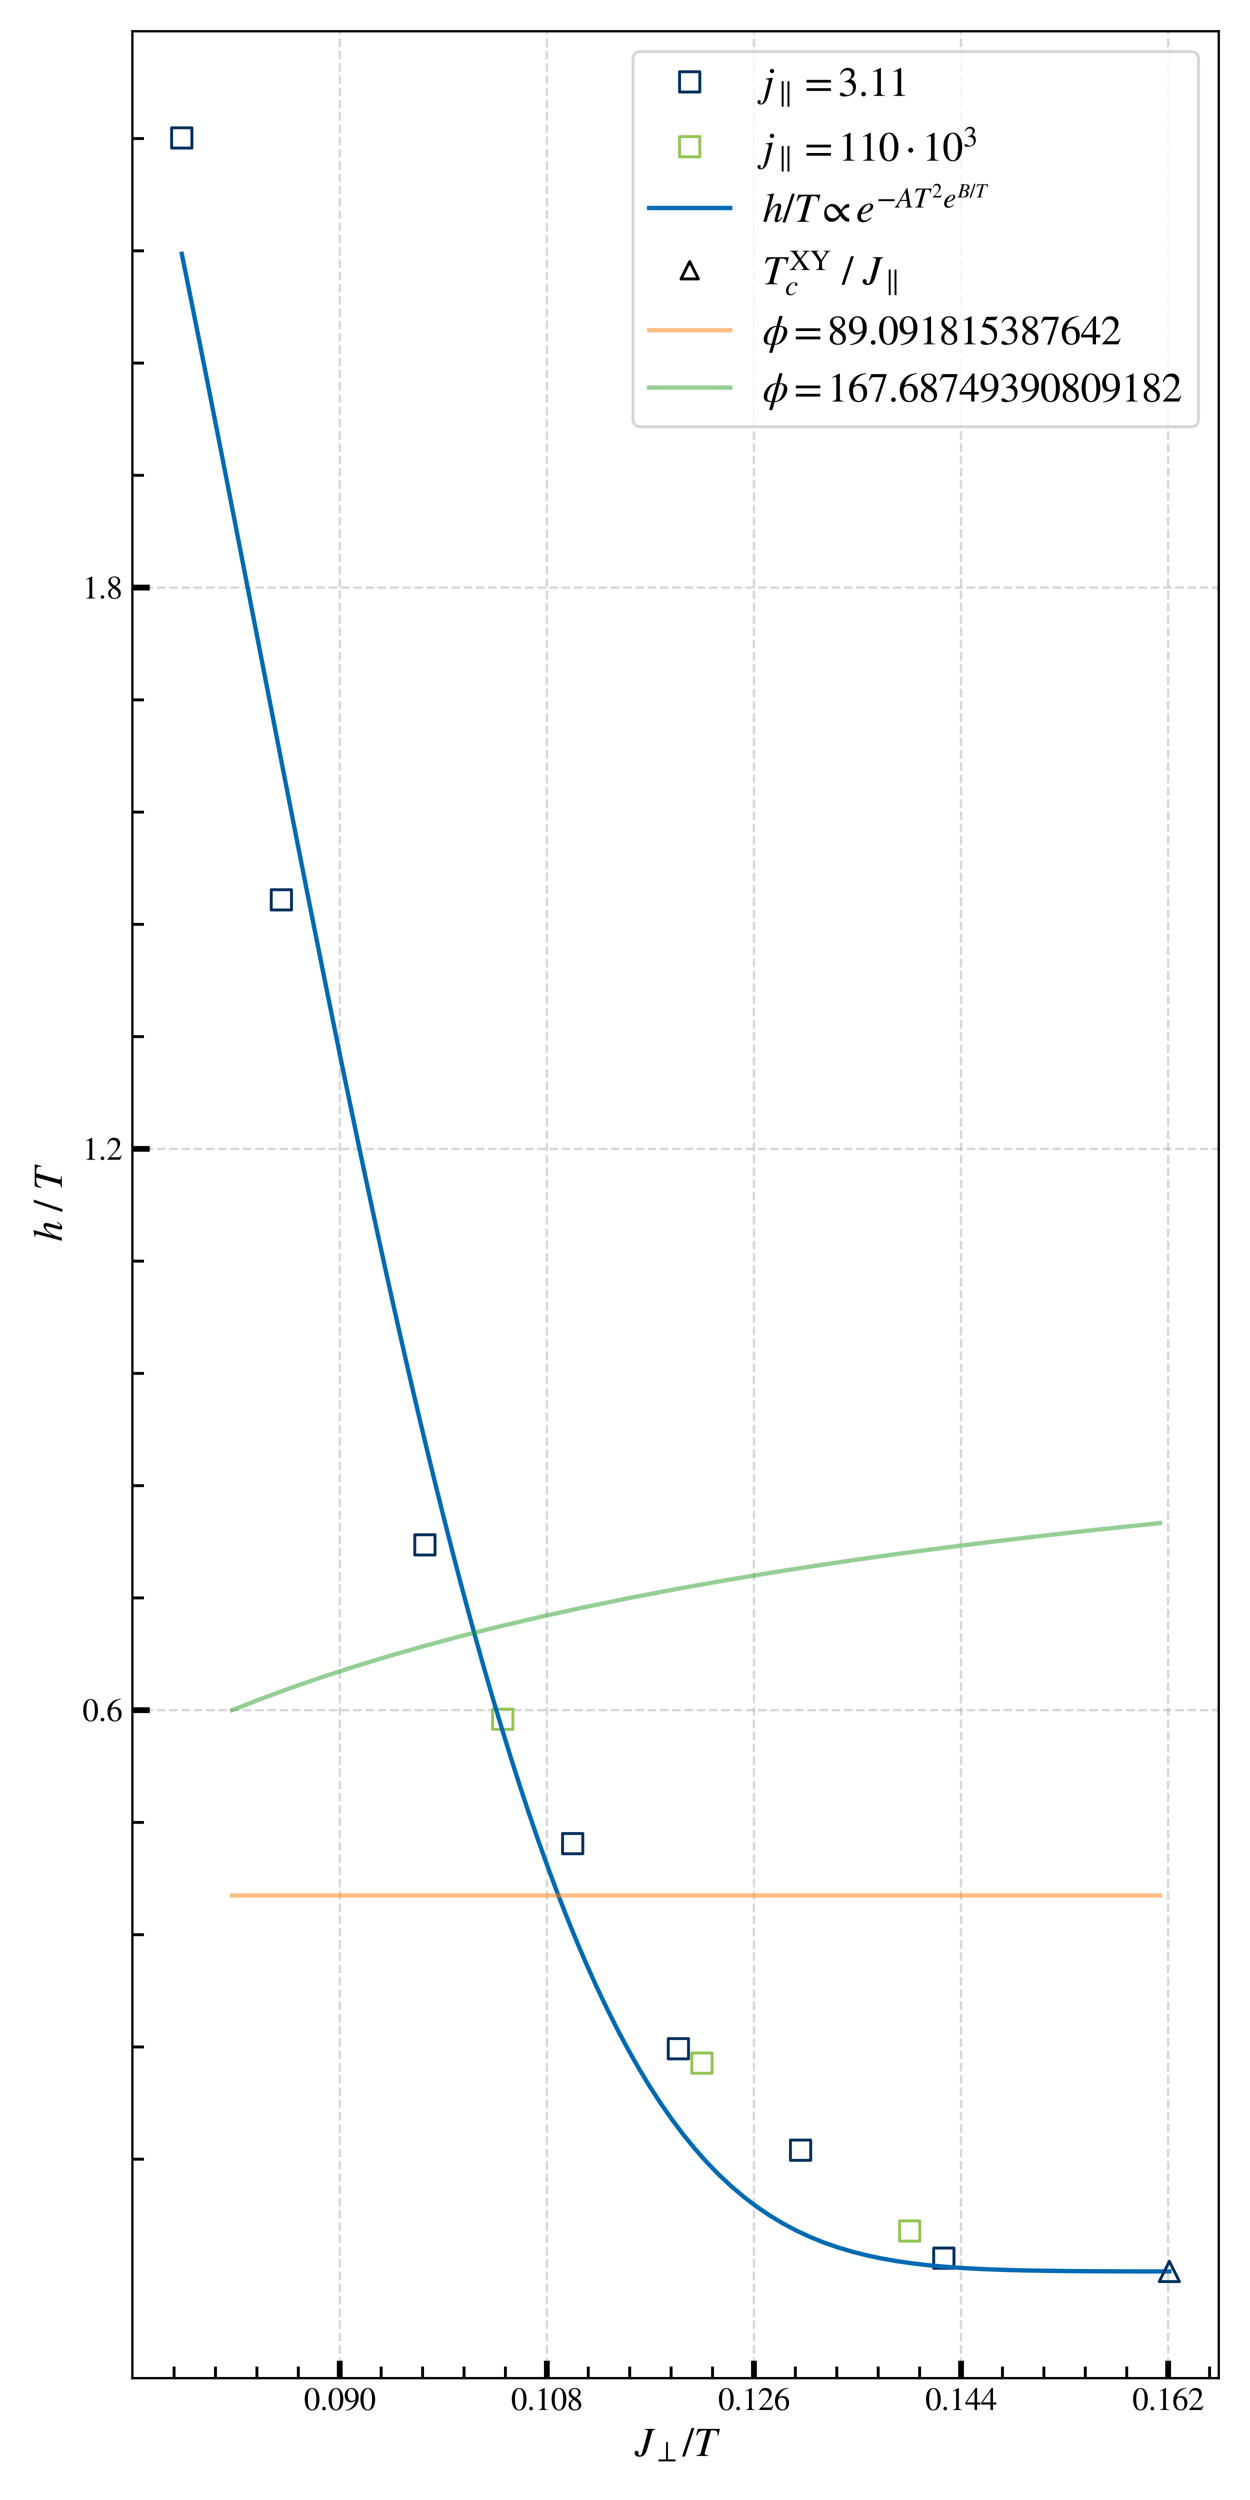 <?xml version="1.0" encoding="utf-8" standalone="no"?>
<!DOCTYPE svg PUBLIC "-//W3C//DTD SVG 1.1//EN"
  "http://www.w3.org/Graphics/SVG/1.1/DTD/svg11.dtd">
<svg xmlns:xlink="http://www.w3.org/1999/xlink" width="432pt" height="864pt" viewBox="0 0 432 864" xmlns="http://www.w3.org/2000/svg" version="1.1">
 <defs>
  <style type="text/css">*{stroke-linejoin: round; stroke-linecap: butt}</style>
 </defs>
 <g id="figure_1">
  <g id="patch_1">
   <path d="M 0 864 
L 432 864 
L 432 0 
L 0 0 
z
" style="fill: #ffffff"/>
  </g>
  <g id="axes_1">
   <g id="patch_2">
    <path d="M 45.75 821.886 
L 421.2 821.886 
L 421.2 10.8 
L 45.75 10.8 
z
" style="fill: #ffffff"/>
   </g>
   <g id="matplotlib.axis_1">
    <g id="xtick_1">
     <g id="line2d_1">
      <path d="M 188.992 821.886 
L 188.992 10.8 
" clip-path="url(#pf229dbe127)" style="fill: none; stroke-dasharray: 2.96,1.28; stroke-dashoffset: 0; stroke: #b0b0b0; stroke-opacity: 0.5; stroke-width: 0.8"/>
     </g>
     <g id="line2d_2">
      <defs>
       <path id="mbf8c52a6a0" d="M 0 0 
L 0 -6 
" style="stroke: #000000; stroke-width: 2"/>
      </defs>
      <g>
       <use xlink:href="#mbf8c52a6a0" x="188.992" y="821.886" style="stroke: #000000; stroke-width: 2"/>
      </g>
     </g>
     <g id="text_1">
      <!-- 0.108 -->
      <g transform="translate(176.617 832.899)scale(0.11 -0.11)">
       <defs>
        <path id="STIXGeneral-Regular-30" d="M 3046 2112 
Q 3046 1683 2963 1302 
Q 2880 922 2717 602 
Q 2554 282 2266 96 
Q 1978 -90 1600 -90 
Q 1210 -90 915 108 
Q 621 307 461 640 
Q 301 973 227 1350 
Q 154 1728 154 2150 
Q 154 2746 301 3222 
Q 448 3699 790 4012 
Q 1133 4326 1626 4326 
Q 2253 4326 2649 3712 
Q 3046 3098 3046 2112 
z
M 2432 2080 
Q 2432 3091 2217 3625 
Q 2003 4160 1587 4160 
Q 1190 4160 979 3622 
Q 768 3085 768 2106 
Q 768 1120 979 598 
Q 1190 77 1600 77 
Q 2003 77 2217 598 
Q 2432 1120 2432 2080 
z
" transform="scale(0.016)"/>
        <path id="STIXGeneral-Regular-2e" d="M 1158 275 
Q 1158 134 1052 32 
Q 947 -70 800 -70 
Q 653 -70 550 32 
Q 448 134 448 281 
Q 448 429 553 534 
Q 659 640 806 640 
Q 947 640 1052 531 
Q 1158 422 1158 275 
z
" transform="scale(0.016)"/>
        <path id="STIXGeneral-Regular-31" d="M 2522 0 
L 755 0 
L 755 96 
Q 1107 115 1235 227 
Q 1363 339 1363 608 
L 1363 3482 
Q 1363 3795 1171 3795 
Q 1082 3795 883 3718 
L 710 3654 
L 710 3744 
L 1856 4326 
L 1914 4307 
L 1914 486 
Q 1914 275 2042 185 
Q 2170 96 2522 96 
L 2522 0 
z
" transform="scale(0.016)"/>
        <path id="STIXGeneral-Regular-38" d="M 2848 992 
Q 2848 499 2505 204 
Q 2163 -90 1587 -90 
Q 1050 -90 704 204 
Q 358 499 358 954 
Q 358 1293 524 1533 
Q 691 1773 1190 2125 
Q 710 2522 553 2765 
Q 397 3008 397 3328 
Q 397 3782 745 4054 
Q 1094 4326 1638 4326 
Q 2106 4326 2410 4060 
Q 2714 3795 2714 3411 
Q 2714 3059 2531 2848 
Q 2349 2637 1856 2374 
Q 2432 1990 2640 1689 
Q 2848 1389 2848 992 
z
M 2272 3411 
Q 2272 3744 2086 3945 
Q 1901 4147 1574 4147 
Q 1248 4147 1059 3977 
Q 870 3808 870 3513 
Q 870 3219 1059 2979 
Q 1248 2739 1670 2490 
Q 1997 2682 2134 2896 
Q 2272 3110 2272 3411 
z
M 1734 1741 
L 1357 1997 
Q 1075 1766 960 1545 
Q 845 1325 845 1011 
Q 845 576 1065 333 
Q 1286 90 1658 90 
Q 1971 90 2166 285 
Q 2362 480 2362 794 
Q 2362 1082 2214 1299 
Q 2067 1517 1734 1741 
z
" transform="scale(0.016)"/>
       </defs>
       <use xlink:href="#STIXGeneral-Regular-30"/>
       <use xlink:href="#STIXGeneral-Regular-2e" x="50"/>
       <use xlink:href="#STIXGeneral-Regular-31" x="75"/>
       <use xlink:href="#STIXGeneral-Regular-30" x="125"/>
       <use xlink:href="#STIXGeneral-Regular-38" x="175"/>
      </g>
     </g>
    </g>
    <g id="xtick_2">
     <g id="line2d_3">
      <path d="M 117.419 821.886 
L 117.419 10.8 
" clip-path="url(#pf229dbe127)" style="fill: none; stroke-dasharray: 2.96,1.28; stroke-dashoffset: 0; stroke: #b0b0b0; stroke-opacity: 0.5; stroke-width: 0.8"/>
     </g>
     <g id="line2d_4">
      <g>
       <use xlink:href="#mbf8c52a6a0" x="117.419" y="821.886" style="stroke: #000000; stroke-width: 2"/>
      </g>
     </g>
     <g id="text_2">
      <!-- 0.090 -->
      <g transform="translate(105.044 832.899)scale(0.11 -0.11)">
       <defs>
        <path id="STIXGeneral-Regular-39" d="M 378 -141 
L 358 -13 
Q 1094 115 1603 608 
Q 2112 1101 2304 1882 
Q 1933 1517 1344 1517 
Q 826 1517 509 1875 
Q 192 2234 192 2816 
Q 192 3462 573 3894 
Q 954 4326 1523 4326 
Q 2131 4326 2528 3840 
Q 2938 3328 2938 2522 
Q 2938 1958 2742 1462 
Q 2547 966 2170 621 
Q 1773 262 1395 105 
Q 1018 -51 378 -141 
z
M 2317 2272 
L 2317 2522 
Q 2317 4147 1472 4147 
Q 1171 4147 1005 3930 
Q 909 3802 845 3546 
Q 781 3290 781 3034 
Q 781 2464 995 2128 
Q 1210 1792 1568 1792 
Q 1824 1792 2070 1917 
Q 2317 2042 2317 2272 
z
" transform="scale(0.016)"/>
       </defs>
       <use xlink:href="#STIXGeneral-Regular-30"/>
       <use xlink:href="#STIXGeneral-Regular-2e" x="50"/>
       <use xlink:href="#STIXGeneral-Regular-30" x="75"/>
       <use xlink:href="#STIXGeneral-Regular-39" x="125"/>
       <use xlink:href="#STIXGeneral-Regular-30" x="175"/>
      </g>
     </g>
    </g>
    <g id="xtick_3">
     <g id="line2d_5">
      <path d="M 260.565 821.886 
L 260.565 10.8 
" clip-path="url(#pf229dbe127)" style="fill: none; stroke-dasharray: 2.96,1.28; stroke-dashoffset: 0; stroke: #b0b0b0; stroke-opacity: 0.5; stroke-width: 0.8"/>
     </g>
     <g id="line2d_6">
      <g>
       <use xlink:href="#mbf8c52a6a0" x="260.565" y="821.886" style="stroke: #000000; stroke-width: 2"/>
      </g>
     </g>
     <g id="text_3">
      <!-- 0.126 -->
      <g transform="translate(248.19 832.899)scale(0.11 -0.11)">
       <defs>
        <path id="STIXGeneral-Regular-32" d="M 3034 877 
L 2688 0 
L 186 0 
L 186 77 
L 1325 1286 
Q 1773 1754 1965 2144 
Q 2157 2534 2157 2950 
Q 2157 3379 1920 3616 
Q 1683 3853 1267 3853 
Q 922 3853 720 3673 
Q 518 3494 326 3021 
L 192 3053 
Q 301 3648 630 3987 
Q 960 4326 1523 4326 
Q 2054 4326 2380 4006 
Q 2707 3686 2707 3200 
Q 2707 2477 1888 1613 
L 832 486 
L 2330 486 
Q 2541 486 2665 569 
Q 2790 653 2944 915 
L 3034 877 
z
" transform="scale(0.016)"/>
        <path id="STIXGeneral-Regular-36" d="M 2854 4378 
L 2867 4275 
Q 2112 4154 1606 3664 
Q 1101 3174 973 2451 
Q 1344 2739 1786 2739 
Q 2349 2739 2672 2380 
Q 2995 2022 2995 1402 
Q 2995 774 2669 378 
Q 2291 -90 1651 -90 
Q 870 -90 518 557 
Q 218 1107 218 1786 
Q 218 2835 915 3552 
Q 1312 3962 1731 4131 
Q 2150 4301 2854 4378 
z
M 2419 1203 
Q 2419 2445 1555 2445 
Q 1235 2445 1024 2275 
Q 813 2106 813 1702 
Q 813 954 1046 522 
Q 1280 90 1722 90 
Q 2061 90 2240 394 
Q 2419 698 2419 1203 
z
" transform="scale(0.016)"/>
       </defs>
       <use xlink:href="#STIXGeneral-Regular-30"/>
       <use xlink:href="#STIXGeneral-Regular-2e" x="50"/>
       <use xlink:href="#STIXGeneral-Regular-31" x="75"/>
       <use xlink:href="#STIXGeneral-Regular-32" x="125"/>
       <use xlink:href="#STIXGeneral-Regular-36" x="175"/>
      </g>
     </g>
    </g>
    <g id="xtick_4">
     <g id="line2d_7">
      <path d="M 332.138 821.886 
L 332.138 10.8 
" clip-path="url(#pf229dbe127)" style="fill: none; stroke-dasharray: 2.96,1.28; stroke-dashoffset: 0; stroke: #b0b0b0; stroke-opacity: 0.5; stroke-width: 0.8"/>
     </g>
     <g id="line2d_8">
      <g>
       <use xlink:href="#mbf8c52a6a0" x="332.138" y="821.886" style="stroke: #000000; stroke-width: 2"/>
      </g>
     </g>
     <g id="text_4">
      <!-- 0.144 -->
      <g transform="translate(319.763 832.899)scale(0.11 -0.11)">
       <defs>
        <path id="STIXGeneral-Regular-34" d="M 3027 1069 
L 2368 1069 
L 2368 0 
L 1869 0 
L 1869 1069 
L 77 1069 
L 77 1478 
L 2086 4326 
L 2368 4326 
L 2368 1478 
L 3027 1478 
L 3027 1069 
z
M 1869 1478 
L 1869 3674 
L 333 1478 
L 1869 1478 
z
" transform="scale(0.016)"/>
       </defs>
       <use xlink:href="#STIXGeneral-Regular-30"/>
       <use xlink:href="#STIXGeneral-Regular-2e" x="50"/>
       <use xlink:href="#STIXGeneral-Regular-31" x="75"/>
       <use xlink:href="#STIXGeneral-Regular-34" x="125"/>
       <use xlink:href="#STIXGeneral-Regular-34" x="175"/>
      </g>
     </g>
    </g>
    <g id="xtick_5">
     <g id="line2d_9">
      <path d="M 403.711 821.886 
L 403.711 10.8 
" clip-path="url(#pf229dbe127)" style="fill: none; stroke-dasharray: 2.96,1.28; stroke-dashoffset: 0; stroke: #b0b0b0; stroke-opacity: 0.5; stroke-width: 0.8"/>
     </g>
     <g id="line2d_10">
      <g>
       <use xlink:href="#mbf8c52a6a0" x="403.711" y="821.886" style="stroke: #000000; stroke-width: 2"/>
      </g>
     </g>
     <g id="text_5">
      <!-- 0.162 -->
      <g transform="translate(391.336 832.899)scale(0.11 -0.11)">
       <use xlink:href="#STIXGeneral-Regular-30"/>
       <use xlink:href="#STIXGeneral-Regular-2e" x="50"/>
       <use xlink:href="#STIXGeneral-Regular-31" x="75"/>
       <use xlink:href="#STIXGeneral-Regular-36" x="125"/>
       <use xlink:href="#STIXGeneral-Regular-32" x="175"/>
      </g>
     </g>
    </g>
    <g id="xtick_6">
     <g id="line2d_11">
      <defs>
       <path id="m1aa623df88" d="M 0 0 
L 0 -4 
" style="stroke: #000000"/>
      </defs>
      <g>
       <use xlink:href="#m1aa623df88" x="74.475" y="821.886" style="stroke: #000000"/>
      </g>
     </g>
    </g>
    <g id="xtick_7">
     <g id="line2d_12">
      <g>
       <use xlink:href="#m1aa623df88" x="88.79" y="821.886" style="stroke: #000000"/>
      </g>
     </g>
    </g>
    <g id="xtick_8">
     <g id="line2d_13">
      <g>
       <use xlink:href="#m1aa623df88" x="174.678" y="821.886" style="stroke: #000000"/>
      </g>
     </g>
    </g>
    <g id="xtick_9">
     <g id="line2d_14">
      <g>
       <use xlink:href="#m1aa623df88" x="274.88" y="821.886" style="stroke: #000000"/>
      </g>
     </g>
    </g>
    <g id="xtick_10">
     <g id="line2d_15">
      <g>
       <use xlink:href="#m1aa623df88" x="360.767" y="821.886" style="stroke: #000000"/>
      </g>
     </g>
    </g>
    <g id="xtick_11">
     <g id="line2d_16">
      <g>
       <use xlink:href="#m1aa623df88" x="289.194" y="821.886" style="stroke: #000000"/>
      </g>
     </g>
    </g>
    <g id="xtick_12">
     <g id="line2d_17">
      <g>
       <use xlink:href="#m1aa623df88" x="317.823" y="821.886" style="stroke: #000000"/>
      </g>
     </g>
    </g>
    <g id="xtick_13">
     <g id="line2d_18">
      <g>
       <use xlink:href="#m1aa623df88" x="303.509" y="821.886" style="stroke: #000000"/>
      </g>
     </g>
    </g>
    <g id="xtick_14">
     <g id="line2d_19">
      <g>
       <use xlink:href="#m1aa623df88" x="375.082" y="821.886" style="stroke: #000000"/>
      </g>
     </g>
    </g>
    <g id="xtick_15">
     <g id="line2d_20">
      <g>
       <use xlink:href="#m1aa623df88" x="389.396" y="821.886" style="stroke: #000000"/>
      </g>
     </g>
    </g>
    <g id="xtick_16">
     <g id="line2d_21">
      <g>
       <use xlink:href="#m1aa623df88" x="103.105" y="821.886" style="stroke: #000000"/>
      </g>
     </g>
    </g>
    <g id="xtick_17">
     <g id="line2d_22">
      <g>
       <use xlink:href="#m1aa623df88" x="203.307" y="821.886" style="stroke: #000000"/>
      </g>
     </g>
    </g>
    <g id="xtick_18">
     <g id="line2d_23">
      <g>
       <use xlink:href="#m1aa623df88" x="418.026" y="821.886" style="stroke: #000000"/>
      </g>
     </g>
    </g>
    <g id="xtick_19">
     <g id="line2d_24">
      <g>
       <use xlink:href="#m1aa623df88" x="131.734" y="821.886" style="stroke: #000000"/>
      </g>
     </g>
    </g>
    <g id="xtick_20">
     <g id="line2d_25">
      <g>
       <use xlink:href="#m1aa623df88" x="146.048" y="821.886" style="stroke: #000000"/>
      </g>
     </g>
    </g>
    <g id="xtick_21">
     <g id="line2d_26">
      <g>
       <use xlink:href="#m1aa623df88" x="246.25" y="821.886" style="stroke: #000000"/>
      </g>
     </g>
    </g>
    <g id="xtick_22">
     <g id="line2d_27">
      <g>
       <use xlink:href="#m1aa623df88" x="231.936" y="821.886" style="stroke: #000000"/>
      </g>
     </g>
    </g>
    <g id="xtick_23">
     <g id="line2d_28">
      <g>
       <use xlink:href="#m1aa623df88" x="217.621" y="821.886" style="stroke: #000000"/>
      </g>
     </g>
    </g>
    <g id="xtick_24">
     <g id="line2d_29">
      <g>
       <use xlink:href="#m1aa623df88" x="346.453" y="821.886" style="stroke: #000000"/>
      </g>
     </g>
    </g>
    <g id="xtick_25">
     <g id="line2d_30">
      <g>
       <use xlink:href="#m1aa623df88" x="60.161" y="821.886" style="stroke: #000000"/>
      </g>
     </g>
    </g>
    <g id="xtick_26">
     <g id="line2d_31">
      <g>
       <use xlink:href="#m1aa623df88" x="160.363" y="821.886" style="stroke: #000000"/>
      </g>
     </g>
    </g>
    <g id="text_6">
     <!-- $J_\perp / T$ -->
     <g transform="translate(219.405 848.848)scale(0.14 -0.14)">
      <defs>
       <path id="STIXGeneral-Italic-4a" d="M 3142 4179 
L 3142 4077 
Q 2867 4038 2784 3964 
Q 2701 3891 2618 3603 
L 1958 1254 
Q 1773 589 1504 237 
Q 1235 -115 710 -115 
Q 371 -115 166 38 
Q -38 192 -38 448 
Q -38 602 42 704 
Q 122 806 250 806 
Q 378 806 477 720 
Q 576 634 576 512 
Q 576 474 566 419 
Q 557 365 557 339 
Q 557 90 781 90 
Q 1005 90 1120 499 
L 1933 3405 
Q 2010 3686 2010 3814 
Q 2010 3942 1914 3996 
Q 1818 4051 1517 4077 
L 1517 4179 
L 3142 4179 
z
" transform="scale(0.016)"/>
       <path id="STIXGeneral-Regular-27c2" d="M 4102 0 
L 333 0 
L 333 422 
L 2010 422 
L 2010 4237 
L 2432 4237 
L 2432 422 
L 4102 422 
L 4102 0 
z
" transform="scale(0.016)"/>
       <path id="STIXGeneral-Regular-2f" d="M 1837 4326 
L 378 -90 
L -58 -90 
L 1408 4326 
L 1837 4326 
z
" transform="scale(0.016)"/>
       <path id="STIXGeneral-Italic-54" d="M 4051 4179 
L 3770 3130 
L 3661 3142 
Q 3680 3302 3680 3437 
Q 3680 3955 3034 3955 
L 2662 3955 
L 1786 819 
Q 1696 506 1696 397 
Q 1696 250 1766 195 
Q 1837 141 2035 122 
L 2259 102 
L 2259 0 
L 416 0 
L 416 102 
Q 749 134 889 230 
Q 1030 326 1101 582 
L 2016 3955 
Q 1254 3955 988 3817 
Q 723 3680 493 3162 
L 378 3187 
L 646 4179 
L 4051 4179 
z
" transform="scale(0.016)"/>
      </defs>
      <use xlink:href="#STIXGeneral-Italic-4a" transform="translate(0 0.406)"/>
      <use xlink:href="#STIXGeneral-Regular-27c2" transform="translate(54.508 -12.822)scale(0.7)"/>
      <use xlink:href="#STIXGeneral-Regular-2f" transform="translate(117.535 0.406)"/>
      <use xlink:href="#STIXGeneral-Italic-54" transform="translate(145.335 0.406)"/>
     </g>
    </g>
   </g>
   <g id="matplotlib.axis_2">
    <g id="ytick_1">
     <g id="line2d_32">
      <path d="M 45.75 591.036 
L 421.2 591.036 
" clip-path="url(#pf229dbe127)" style="fill: none; stroke-dasharray: 2.96,1.28; stroke-dashoffset: 0; stroke: #b0b0b0; stroke-opacity: 0.5; stroke-width: 0.8"/>
     </g>
     <g id="line2d_33">
      <defs>
       <path id="m0f13d057fb" d="M 0 0 
L 6 0 
" style="stroke: #000000; stroke-width: 2"/>
      </defs>
      <g>
       <use xlink:href="#m0f13d057fb" x="45.75" y="591.036" style="stroke: #000000; stroke-width: 2"/>
      </g>
     </g>
     <g id="text_7">
      <!-- 0.6 -->
      <g transform="translate(28.5 594.793)scale(0.11 -0.11)">
       <use xlink:href="#STIXGeneral-Regular-30"/>
       <use xlink:href="#STIXGeneral-Regular-2e" x="50"/>
       <use xlink:href="#STIXGeneral-Regular-36" x="75"/>
      </g>
     </g>
    </g>
    <g id="ytick_2">
     <g id="line2d_34">
      <path d="M 45.75 203.072 
L 421.2 203.072 
" clip-path="url(#pf229dbe127)" style="fill: none; stroke-dasharray: 2.96,1.28; stroke-dashoffset: 0; stroke: #b0b0b0; stroke-opacity: 0.5; stroke-width: 0.8"/>
     </g>
     <g id="line2d_35">
      <g>
       <use xlink:href="#m0f13d057fb" x="45.75" y="203.072" style="stroke: #000000; stroke-width: 2"/>
      </g>
     </g>
     <g id="text_8">
      <!-- 1.8 -->
      <g transform="translate(28.5 206.828)scale(0.11 -0.11)">
       <use xlink:href="#STIXGeneral-Regular-31"/>
       <use xlink:href="#STIXGeneral-Regular-2e" x="50"/>
       <use xlink:href="#STIXGeneral-Regular-38" x="75"/>
      </g>
     </g>
    </g>
    <g id="ytick_3">
     <g id="line2d_36">
      <path d="M 45.75 397.054 
L 421.2 397.054 
" clip-path="url(#pf229dbe127)" style="fill: none; stroke-dasharray: 2.96,1.28; stroke-dashoffset: 0; stroke: #b0b0b0; stroke-opacity: 0.5; stroke-width: 0.8"/>
     </g>
     <g id="line2d_37">
      <g>
       <use xlink:href="#m0f13d057fb" x="45.75" y="397.054" style="stroke: #000000; stroke-width: 2"/>
      </g>
     </g>
     <g id="text_9">
      <!-- 1.2 -->
      <g transform="translate(28.5 400.81)scale(0.11 -0.11)">
       <use xlink:href="#STIXGeneral-Regular-31"/>
       <use xlink:href="#STIXGeneral-Regular-2e" x="50"/>
       <use xlink:href="#STIXGeneral-Regular-32" x="75"/>
      </g>
     </g>
    </g>
    <g id="ytick_4">
     <g id="line2d_38">
      <defs>
       <path id="m323d698b0b" d="M 0 0 
L 4 0 
" style="stroke: #000000"/>
      </defs>
      <g>
       <use xlink:href="#m323d698b0b" x="45.75" y="746.222" style="stroke: #000000"/>
      </g>
     </g>
    </g>
    <g id="ytick_5">
     <g id="line2d_39">
      <g>
       <use xlink:href="#m323d698b0b" x="45.75" y="629.833" style="stroke: #000000"/>
      </g>
     </g>
    </g>
    <g id="ytick_6">
     <g id="line2d_40">
      <g>
       <use xlink:href="#m323d698b0b" x="45.75" y="707.426" style="stroke: #000000"/>
      </g>
     </g>
    </g>
    <g id="ytick_7">
     <g id="line2d_41">
      <g>
       <use xlink:href="#m323d698b0b" x="45.75" y="668.629" style="stroke: #000000"/>
      </g>
     </g>
    </g>
    <g id="ytick_8">
     <g id="line2d_42">
      <g>
       <use xlink:href="#m323d698b0b" x="45.75" y="552.24" style="stroke: #000000"/>
      </g>
     </g>
    </g>
    <g id="ytick_9">
     <g id="line2d_43">
      <g>
       <use xlink:href="#m323d698b0b" x="45.75" y="513.443" style="stroke: #000000"/>
      </g>
     </g>
    </g>
    <g id="ytick_10">
     <g id="line2d_44">
      <g>
       <use xlink:href="#m323d698b0b" x="45.75" y="474.647" style="stroke: #000000"/>
      </g>
     </g>
    </g>
    <g id="ytick_11">
     <g id="line2d_45">
      <g>
       <use xlink:href="#m323d698b0b" x="45.75" y="435.85" style="stroke: #000000"/>
      </g>
     </g>
    </g>
    <g id="ytick_12">
     <g id="line2d_46">
      <g>
       <use xlink:href="#m323d698b0b" x="45.75" y="358.257" style="stroke: #000000"/>
      </g>
     </g>
    </g>
    <g id="ytick_13">
     <g id="line2d_47">
      <g>
       <use xlink:href="#m323d698b0b" x="45.75" y="319.461" style="stroke: #000000"/>
      </g>
     </g>
    </g>
    <g id="ytick_14">
     <g id="line2d_48">
      <g>
       <use xlink:href="#m323d698b0b" x="45.75" y="280.665" style="stroke: #000000"/>
      </g>
     </g>
    </g>
    <g id="ytick_15">
     <g id="line2d_49">
      <g>
       <use xlink:href="#m323d698b0b" x="45.75" y="241.868" style="stroke: #000000"/>
      </g>
     </g>
    </g>
    <g id="ytick_16">
     <g id="line2d_50">
      <g>
       <use xlink:href="#m323d698b0b" x="45.75" y="164.275" style="stroke: #000000"/>
      </g>
     </g>
    </g>
    <g id="ytick_17">
     <g id="line2d_51">
      <g>
       <use xlink:href="#m323d698b0b" x="45.75" y="125.479" style="stroke: #000000"/>
      </g>
     </g>
    </g>
    <g id="ytick_18">
     <g id="line2d_52">
      <g>
       <use xlink:href="#m323d698b0b" x="45.75" y="86.682" style="stroke: #000000"/>
      </g>
     </g>
    </g>
    <g id="ytick_19">
     <g id="line2d_53">
      <g>
       <use xlink:href="#m323d698b0b" x="45.75" y="47.886" style="stroke: #000000"/>
      </g>
     </g>
    </g>
    <g id="text_10">
     <!-- $h~/~T$ -->
     <g transform="translate(21.462 429.083)rotate(-90)scale(0.14 -0.14)">
      <defs>
       <path id="STIXGeneral-Italic-68" d="M 2976 755 
L 3059 672 
Q 2765 256 2566 99 
Q 2368 -58 2125 -58 
Q 1997 -58 1920 16 
Q 1843 90 1843 211 
Q 1843 320 1971 800 
L 2323 2125 
Q 2368 2304 2368 2336 
Q 2368 2496 2189 2496 
Q 2016 2496 1744 2240 
Q 1472 1984 1216 1600 
Q 1018 1293 902 1001 
Q 787 710 602 0 
L 122 0 
L 1056 3546 
Q 1139 3866 1139 3942 
Q 1139 4019 1056 4060 
Q 973 4102 877 4102 
L 704 4102 
L 704 4198 
Q 1190 4256 1709 4371 
L 1754 4333 
L 979 1472 
Q 1811 2822 2451 2822 
Q 2662 2822 2764 2704 
Q 2867 2586 2867 2394 
Q 2867 2118 2560 1158 
Q 2349 512 2349 358 
Q 2349 243 2451 243 
Q 2528 243 2621 336 
Q 2714 429 2976 755 
z
" transform="scale(0.016)"/>
      </defs>
      <use xlink:href="#STIXGeneral-Italic-68" transform="translate(0 0.703)"/>
      <use xlink:href="#STIXGeneral-Regular-2f" transform="translate(74.066 0.703)"/>
      <use xlink:href="#STIXGeneral-Italic-54" transform="translate(125.933 0.703)"/>
     </g>
    </g>
   </g>
   <g id="line2d_54">
    <defs>
     <path id="me29e2e81d3" d="M -3.5 3.5 
L 3.5 3.5 
L 3.5 -3.5 
L -3.5 -3.5 
z
" style="stroke: #00305d; stroke-linejoin: miter"/>
    </defs>
    <g clip-path="url(#pf229dbe127)">
     <use xlink:href="#me29e2e81d3" x="326.188" y="780.426" style="fill-opacity: 0; stroke: #00305d; stroke-linejoin: miter"/>
     <use xlink:href="#me29e2e81d3" x="276.679" y="743.107" style="fill-opacity: 0; stroke: #00305d; stroke-linejoin: miter"/>
     <use xlink:href="#me29e2e81d3" x="234.447" y="708.041" style="fill-opacity: 0; stroke: #00305d; stroke-linejoin: miter"/>
     <use xlink:href="#me29e2e81d3" x="197.917" y="637.159" style="fill-opacity: 0; stroke: #00305d; stroke-linejoin: miter"/>
     <use xlink:href="#me29e2e81d3" x="146.846" y="533.909" style="fill-opacity: 0; stroke: #00305d; stroke-linejoin: miter"/>
     <use xlink:href="#me29e2e81d3" x="97.242" y="310.983" style="fill-opacity: 0; stroke: #00305d; stroke-linejoin: miter"/>
     <use xlink:href="#me29e2e81d3" x="62.816" y="47.668" style="fill-opacity: 0; stroke: #00305d; stroke-linejoin: miter"/>
    </g>
   </g>
   <g id="line2d_55">
    <defs>
     <path id="m538f859905" d="M -3.5 3.5 
L 3.5 3.5 
L 3.5 -3.5 
L -3.5 -3.5 
z
" style="stroke: #94c356; stroke-linejoin: miter"/>
    </defs>
    <g clip-path="url(#pf229dbe127)">
     <use xlink:href="#m538f859905" x="314.383" y="771.034" style="fill-opacity: 0; stroke: #94c356; stroke-linejoin: miter"/>
     <use xlink:href="#m538f859905" x="242.601" y="713.013" style="fill-opacity: 0; stroke: #94c356; stroke-linejoin: miter"/>
     <use xlink:href="#m538f859905" x="173.75" y="594.179" style="fill-opacity: 0; stroke: #94c356; stroke-linejoin: miter"/>
    </g>
   </g>
   <g id="line2d_56">
    <path d="M 404.134 785.009 
L 396.888 785 
L 389.804 784.987 
L 382.875 784.965 
L 376.097 784.932 
L 369.465 784.883 
L 362.974 784.811 
L 356.62 784.709 
L 350.398 784.57 
L 344.304 784.382 
L 338.335 784.134 
L 332.486 783.814 
L 326.755 783.406 
L 321.137 782.895 
L 315.629 782.265 
L 310.228 781.5 
L 304.931 780.581 
L 299.735 779.49 
L 294.637 778.211 
L 289.635 776.726 
L 284.725 775.017 
L 279.905 773.069 
L 275.173 770.866 
L 270.526 768.394 
L 265.962 765.642 
L 261.479 762.596 
L 257.075 759.248 
L 252.747 755.588 
L 248.494 751.611 
L 244.314 747.311 
L 240.205 742.685 
L 236.164 737.73 
L 232.191 732.446 
L 228.284 726.834 
L 224.441 720.897 
L 220.66 714.638 
L 216.94 708.063 
L 213.28 701.177 
L 209.678 693.987 
L 206.132 686.502 
L 202.642 678.731 
L 199.207 670.683 
L 195.824 662.368 
L 192.492 653.798 
L 189.212 644.984 
L 185.98 635.937 
L 182.797 626.67 
L 179.661 617.195 
L 176.571 607.525 
L 173.526 597.671 
L 170.526 587.647 
L 167.568 577.466 
L 164.653 567.139 
L 161.779 556.679 
L 158.946 546.098 
L 156.152 535.409 
L 153.397 524.624 
L 150.68 513.753 
L 148.001 502.809 
L 145.358 491.803 
L 142.75 480.745 
L 140.178 469.645 
L 137.64 458.515 
L 135.135 447.363 
L 132.664 436.2 
L 130.224 425.034 
L 127.817 413.874 
L 125.44 402.729 
L 123.094 391.606 
L 120.778 380.514 
L 118.491 369.459 
L 116.233 358.45 
L 114.004 347.492 
L 111.802 336.591 
L 109.627 325.755 
L 107.478 314.989 
L 105.356 304.297 
L 103.26 293.686 
L 101.189 283.161 
L 99.143 272.724 
L 97.121 262.382 
L 95.123 252.138 
L 93.149 241.996 
L 91.198 231.958 
L 89.269 222.03 
L 87.363 212.213 
L 85.478 202.51 
L 83.616 192.925 
L 81.774 183.459 
L 79.953 174.114 
L 78.153 164.893 
L 76.372 155.797 
L 74.612 146.829 
L 72.871 137.989 
L 71.149 129.279 
L 69.446 120.7 
L 67.761 112.253 
L 66.095 103.939 
L 64.447 95.759 
L 62.816 87.713 
" clip-path="url(#pf229dbe127)" style="fill: none; stroke: #006ab2; stroke-width: 1.5; stroke-linecap: square"/>
   </g>
   <g id="line2d_57">
    <defs>
     <path id="mdffc2d61e4" d="M 0 -3.5 
L -3.5 3.5 
L 3.5 3.5 
z
" style="stroke: #00305d; stroke-linejoin: miter"/>
    </defs>
    <g clip-path="url(#pf229dbe127)">
     <use xlink:href="#mdffc2d61e4" x="404.134" y="785.018" style="fill-opacity: 0; stroke: #00305d; stroke-linejoin: miter"/>
    </g>
   </g>
   <g id="line2d_58"/>
   <g id="line2d_59">
    <path d="M 80.222 655.073 
L 400.889 655.073 
L 400.889 655.073 
" clip-path="url(#pf229dbe127)" style="fill: none; stroke: #ff7f0e; stroke-opacity: 0.5; stroke-width: 1.5; stroke-linecap: square"/>
   </g>
   <g id="line2d_60">
    <path d="M 80.222 591.036 
L 90.15 587.153 
L 100.53 583.334 
L 111.39 579.58 
L 122.759 575.89 
L 134.448 572.331 
L 146.68 568.835 
L 159.488 565.405 
L 172.905 562.039 
L 186.968 558.738 
L 201.717 555.502 
L 217.52 552.266 
L 234.142 549.094 
L 251.638 545.987 
L 270.067 542.945 
L 289.491 539.968 
L 309.978 537.055 
L 331.602 534.207 
L 354.441 531.424 
L 378.582 528.706 
L 400.889 526.375 
L 400.889 526.375 
" clip-path="url(#pf229dbe127)" style="fill: none; stroke: #2ca02c; stroke-opacity: 0.5; stroke-width: 1.5; stroke-linecap: square"/>
   </g>
   <g id="patch_3">
    <path d="M 45.75 821.886 
L 45.75 10.8 
" style="fill: none; stroke: #000000; stroke-width: 0.8; stroke-linejoin: miter; stroke-linecap: square"/>
   </g>
   <g id="patch_4">
    <path d="M 421.2 821.886 
L 421.2 10.8 
" style="fill: none; stroke: #000000; stroke-width: 0.8; stroke-linejoin: miter; stroke-linecap: square"/>
   </g>
   <g id="patch_5">
    <path d="M 45.75 821.886 
L 421.2 821.886 
" style="fill: none; stroke: #000000; stroke-width: 0.8; stroke-linejoin: miter; stroke-linecap: square"/>
   </g>
   <g id="patch_6">
    <path d="M 45.75 10.8 
L 421.2 10.8 
" style="fill: none; stroke: #000000; stroke-width: 0.8; stroke-linejoin: miter; stroke-linecap: square"/>
   </g>
   <g id="legend_1">
    <g id="patch_7">
     <path d="M 221.56 147.497 
L 411.4 147.497 
Q 414.2 147.497 414.2 144.697 
L 414.2 20.6 
Q 414.2 17.8 411.4 17.8 
L 221.56 17.8 
Q 218.76 17.8 218.76 20.6 
L 218.76 144.697 
Q 218.76 147.497 221.56 147.497 
z
" style="fill: #ffffff; opacity: 0.8; stroke: #cccccc; stroke-linejoin: miter"/>
    </g>
    <g id="line2d_61">
     <g>
      <use xlink:href="#me29e2e81d3" x="238.36" y="28.3" style="fill-opacity: 0; stroke: #00305d; stroke-linejoin: miter"/>
     </g>
    </g>
    <g id="text_11">
     <!-- $j_\parallel = 3.11$ -->
     <g transform="translate(263.56 33.2)scale(0.14 -0.14)">
      <defs>
       <path id="STIXGeneral-Italic-6a" d="M 1786 3827 
Q 1786 3699 1690 3603 
Q 1594 3507 1466 3507 
Q 1318 3507 1219 3600 
Q 1120 3693 1120 3840 
Q 1120 3981 1222 4077 
Q 1325 4173 1459 4173 
Q 1587 4173 1686 4067 
Q 1786 3962 1786 3827 
z
M 1574 2803 
L 909 179 
Q 710 -595 419 -960 
Q 128 -1325 -288 -1325 
Q -512 -1325 -653 -1216 
Q -794 -1107 -794 -934 
Q -794 -819 -717 -736 
Q -640 -653 -531 -653 
Q -282 -653 -282 -890 
Q -282 -966 -320 -1014 
Q -358 -1062 -358 -1107 
Q -358 -1184 -243 -1184 
Q -51 -1184 80 -934 
Q 211 -685 378 -19 
L 838 1850 
Q 941 2266 941 2362 
Q 941 2470 873 2515 
Q 806 2560 634 2560 
L 467 2560 
L 467 2662 
Q 755 2682 1549 2822 
L 1574 2803 
z
" transform="scale(0.016)"/>
       <path id="STIXGeneral-Regular-2225" d="M 2522 -1210 
L 2099 -1210 
L 2099 4416 
L 2522 4416 
L 2522 -1210 
z
M 1248 -1210 
L 826 -1210 
L 826 4416 
L 1248 4416 
L 1248 -1210 
z
" transform="scale(0.016)"/>
       <path id="STIXGeneral-Regular-3d" d="M 4077 2048 
L 307 2048 
L 307 2470 
L 4077 2470 
L 4077 2048 
z
M 4077 768 
L 307 768 
L 307 1190 
L 4077 1190 
L 4077 768 
z
" transform="scale(0.016)"/>
       <path id="STIXGeneral-Regular-33" d="M 390 3264 
L 288 3290 
Q 435 3770 748 4048 
Q 1062 4326 1542 4326 
Q 1990 4326 2265 4083 
Q 2541 3840 2541 3450 
Q 2541 2925 1946 2566 
Q 2298 2413 2477 2227 
Q 2758 1914 2758 1402 
Q 2758 890 2464 506 
Q 2246 211 1840 60 
Q 1434 -90 979 -90 
Q 262 -90 262 275 
Q 262 378 339 442 
Q 416 506 525 506 
Q 685 506 915 339 
Q 1197 141 1466 141 
Q 1818 141 2058 425 
Q 2298 710 2298 1120 
Q 2298 1856 1632 2048 
Q 1434 2112 979 2112 
L 979 2202 
Q 1338 2323 1517 2432 
Q 2035 2726 2035 3290 
Q 2035 3610 1852 3776 
Q 1670 3942 1344 3942 
Q 768 3942 390 3264 
z
" transform="scale(0.016)"/>
      </defs>
      <use xlink:href="#STIXGeneral-Italic-6a" transform="translate(0 0.406)"/>
      <use xlink:href="#STIXGeneral-Regular-2225" transform="translate(37.908 -12.822)scale(0.7)"/>
      <use xlink:href="#STIXGeneral-Regular-3d" transform="translate(103.475 0.406)"/>
      <use xlink:href="#STIXGeneral-Regular-33" transform="translate(186.415 0.406)"/>
      <use xlink:href="#STIXGeneral-Regular-2e" transform="translate(236.415 0.406)"/>
      <use xlink:href="#STIXGeneral-Regular-31" transform="translate(261.415 0.406)"/>
      <use xlink:href="#STIXGeneral-Regular-31" transform="translate(311.415 0.406)"/>
     </g>
    </g>
    <g id="line2d_62">
     <g>
      <use xlink:href="#m538f859905" x="238.36" y="50.7" style="fill-opacity: 0; stroke: #94c356; stroke-linejoin: miter"/>
     </g>
    </g>
    <g id="text_12">
     <!-- $j_\parallel =  110 \cdot 10^3$ -->
     <g transform="translate(263.56 55.6)scale(0.14 -0.14)">
      <defs>
       <path id="STIXGeneral-Regular-22c5" d="M 1187 1888 
Q 1299 1773 1299 1619 
Q 1299 1466 1187 1350 
Q 1075 1235 921 1235 
Q 768 1235 649 1353 
Q 531 1472 531 1619 
Q 531 1766 649 1884 
Q 768 2003 921 2003 
Q 1075 2003 1187 1888 
z
" transform="scale(0.016)"/>
      </defs>
      <use xlink:href="#STIXGeneral-Italic-6a" transform="translate(0 0.409)"/>
      <use xlink:href="#STIXGeneral-Regular-2225" transform="translate(37.908 -12.819)scale(0.7)"/>
      <use xlink:href="#STIXGeneral-Regular-3d" transform="translate(103.475 0.409)"/>
      <use xlink:href="#STIXGeneral-Regular-31" transform="translate(186.415 0.409)"/>
      <use xlink:href="#STIXGeneral-Regular-31" transform="translate(236.415 0.409)"/>
      <use xlink:href="#STIXGeneral-Regular-30" transform="translate(286.415 0.409)"/>
      <use xlink:href="#STIXGeneral-Regular-22c5" transform="translate(350.855 0.409)"/>
      <use xlink:href="#STIXGeneral-Regular-31" transform="translate(393.895 0.409)"/>
      <use xlink:href="#STIXGeneral-Regular-30" transform="translate(443.895 0.409)"/>
      <use xlink:href="#STIXGeneral-Regular-33" transform="translate(495.439 35.684)scale(0.7)"/>
     </g>
    </g>
    <g id="line2d_63">
     <path d="M 224.36 71.882 
L 238.36 71.882 
L 252.36 71.882 
" style="fill: none; stroke: #006ab2; stroke-width: 1.5; stroke-linecap: square"/>
    </g>
    <g id="text_13">
     <!-- $h / T \propto e^{-AT^2 e^{B / T}}$ -->
     <g transform="translate(263.56 76.782)scale(0.14 -0.14)">
      <defs>
       <path id="STIXGeneral-Regular-221d" d="M 4115 538 
L 4115 0 
Q 3674 0 3360 224 
Q 3046 448 2726 928 
Q 2266 0 1389 0 
Q 934 0 598 329 
Q 262 659 262 1280 
Q 262 1613 355 1881 
Q 448 2150 585 2307 
Q 723 2464 896 2569 
Q 1069 2675 1213 2713 
Q 1357 2752 1485 2752 
Q 1869 2752 2160 2569 
Q 2451 2387 2880 1811 
Q 3142 2285 3408 2518 
Q 3674 2752 4115 2752 
L 4115 2214 
Q 3725 2214 3443 2025 
Q 3162 1837 3008 1568 
L 3008 1549 
Q 3328 1018 3581 778 
Q 3834 538 4115 538 
z
M 2586 1158 
L 2586 1178 
Q 2221 1779 1910 2076 
Q 1600 2374 1286 2374 
Q 1018 2374 832 2147 
Q 646 1920 646 1613 
Q 646 1178 889 858 
Q 1133 538 1536 538 
Q 1734 538 1907 595 
Q 2080 653 2214 765 
Q 2349 877 2422 957 
Q 2496 1037 2586 1158 
z
" transform="scale(0.016)"/>
       <path id="STIXGeneral-Italic-65" d="M 2291 698 
L 2368 621 
Q 1805 -70 1062 -70 
Q 672 -70 435 170 
Q 198 410 198 806 
Q 198 1555 796 2188 
Q 1395 2822 2112 2822 
Q 2362 2822 2499 2707 
Q 2637 2592 2637 2387 
Q 2637 1965 2147 1632 
Q 1658 1299 819 1190 
Q 755 1062 755 800 
Q 755 538 918 378 
Q 1082 218 1350 218 
Q 1562 218 1754 317 
Q 1946 416 2291 698 
z
M 973 1613 
L 864 1331 
Q 1581 1504 1894 1805 
Q 2214 2112 2214 2426 
Q 2214 2675 1990 2675 
Q 1722 2675 1430 2364 
Q 1139 2054 973 1613 
z
" transform="scale(0.016)"/>
       <path id="STIXGeneral-Regular-2212" d="M 3974 1408 
L 410 1408 
L 410 1830 
L 3974 1830 
L 3974 1408 
z
" transform="scale(0.016)"/>
       <path id="STIXGeneral-Italic-41" d="M 3610 0 
L 2042 0 
L 2042 102 
Q 2330 115 2432 192 
Q 2534 269 2534 442 
Q 2534 493 2522 608 
L 2394 1446 
L 986 1446 
L 608 736 
Q 467 474 467 314 
Q 467 122 864 102 
L 864 0 
L -326 0 
L -326 102 
Q -109 147 28 307 
Q 166 467 531 1101 
L 2355 4275 
L 2522 4275 
L 3110 736 
Q 3174 339 3264 230 
Q 3354 122 3610 102 
L 3610 0 
z
M 2362 1677 
L 2074 3360 
L 1120 1677 
L 2362 1677 
z
" transform="scale(0.016)"/>
       <path id="STIXGeneral-Italic-42" d="M 832 4179 
L 2432 4179 
Q 3763 4179 3763 3219 
Q 3763 2771 3354 2496 
Q 3136 2349 2643 2246 
L 2643 2240 
Q 3450 1997 3450 1280 
Q 3450 653 2973 326 
Q 2496 0 1690 0 
L -51 0 
L -51 102 
Q 211 141 304 230 
Q 397 320 480 614 
L 1254 3405 
Q 1325 3654 1325 3814 
Q 1325 3955 1229 4003 
Q 1133 4051 832 4077 
L 832 4179 
z
M 1587 2323 
L 1830 2323 
Q 2458 2323 2787 2572 
Q 3117 2822 3117 3296 
Q 3117 3654 2937 3820 
Q 2758 3987 2368 3987 
Q 2221 3987 2166 3977 
Q 2112 3968 2067 3920 
Q 2022 3872 1990 3757 
L 1587 2323 
z
M 1523 2118 
L 1318 1357 
Q 1094 506 1094 461 
Q 1094 192 1523 192 
Q 2086 192 2422 473 
Q 2758 755 2758 1280 
Q 2758 1568 2636 1773 
Q 2515 1978 2330 2042 
Q 2112 2118 1523 2118 
z
" transform="scale(0.016)"/>
      </defs>
      <use xlink:href="#STIXGeneral-Italic-68" transform="translate(0 0.912)"/>
      <use xlink:href="#STIXGeneral-Regular-2f" transform="translate(50 0.912)"/>
      <use xlink:href="#STIXGeneral-Italic-54" transform="translate(77.8 0.912)"/>
      <use xlink:href="#STIXGeneral-Regular-221d" transform="translate(147.84 0.912)"/>
      <use xlink:href="#STIXGeneral-Italic-65" transform="translate(230.78 0.912)"/>
      <use xlink:href="#STIXGeneral-Regular-2212" transform="translate(281.353 36.187)scale(0.7)"/>
      <use xlink:href="#STIXGeneral-Italic-41" transform="translate(329.303 36.187)scale(0.7)"/>
      <use xlink:href="#STIXGeneral-Italic-54" transform="translate(372.073 36.187)scale(0.7)"/>
      <use xlink:href="#STIXGeneral-Regular-32" transform="translate(418.431 60.879)scale(0.49)"/>
      <use xlink:href="#STIXGeneral-Italic-65" transform="translate(446.018 36.187)scale(0.7)"/>
      <use xlink:href="#STIXGeneral-Italic-42" transform="translate(481.419 60.879)scale(0.49)"/>
      <use xlink:href="#STIXGeneral-Regular-2f" transform="translate(511.358 60.879)scale(0.49)"/>
      <use xlink:href="#STIXGeneral-Italic-54" transform="translate(524.98 60.879)scale(0.49)"/>
     </g>
    </g>
    <g id="line2d_64">
     <defs>
      <path id="ma77e11d69c" d="M 0 -3 
L -3 3 
L 3 3 
z
" style="stroke: #000000; stroke-linejoin: miter"/>
     </defs>
     <g>
      <use xlink:href="#ma77e11d69c" x="238.36" y="93.4" style="fill-opacity: 0; stroke: #000000; stroke-linejoin: miter"/>
     </g>
    </g>
    <g id="text_14">
     <!-- $T_c^{\mathrm{XY}}~ / ~J_\parallel $ -->
     <g transform="translate(263.56 98.3)scale(0.14 -0.14)">
      <defs>
       <path id="STIXGeneral-Regular-58" d="M 4506 0 
L 2611 0 
L 2611 122 
L 2778 134 
Q 3098 154 3098 320 
Q 3098 461 2771 947 
L 2163 1850 
L 1402 896 
Q 1062 474 1062 326 
Q 1062 230 1168 185 
Q 1274 141 1549 122 
L 1549 0 
L 64 0 
L 64 122 
Q 314 147 470 268 
Q 627 390 992 851 
L 1990 2099 
L 1312 3091 
Q 864 3744 665 3913 
Q 467 4083 141 4115 
L 141 4237 
L 2067 4237 
L 2067 4115 
L 1882 4109 
Q 1734 4102 1660 4064 
Q 1587 4026 1587 3923 
Q 1587 3885 1596 3843 
Q 1606 3802 1635 3744 
Q 1664 3686 1689 3638 
Q 1715 3590 1769 3507 
Q 1824 3424 1862 3366 
Q 1901 3309 1984 3190 
Q 2067 3072 2118 2995 
L 2400 2586 
L 3117 3482 
Q 3373 3795 3373 3910 
Q 3373 4019 3283 4064 
Q 3194 4109 2938 4115 
L 2938 4237 
L 4454 4237 
L 4454 4115 
Q 4147 4096 3968 3977 
Q 3789 3859 3482 3482 
L 2566 2349 
L 3795 595 
Q 3981 326 4115 240 
Q 4250 154 4506 122 
L 4506 0 
z
" transform="scale(0.016)"/>
       <path id="STIXGeneral-Regular-59" d="M 4499 4237 
L 4499 4115 
Q 4218 4090 4054 3955 
Q 3891 3821 3616 3398 
L 2669 1939 
L 2669 710 
Q 2669 346 2790 243 
Q 2912 141 3328 122 
L 3328 0 
L 1370 0 
L 1370 122 
Q 1805 154 1910 259 
Q 2016 365 2016 787 
L 2016 1882 
L 1178 3110 
Q 742 3750 556 3926 
Q 371 4102 141 4115 
L 141 4237 
L 1926 4237 
L 1926 4115 
L 1773 4109 
Q 1472 4102 1472 3942 
Q 1472 3808 1587 3642 
L 2522 2227 
L 3450 3648 
Q 3539 3782 3539 3917 
Q 3533 4026 3440 4067 
Q 3347 4109 3104 4115 
L 3104 4237 
L 4499 4237 
z
" transform="scale(0.016)"/>
       <path id="STIXGeneral-Italic-63" d="M 2240 685 
L 2342 621 
Q 2048 250 1769 90 
Q 1491 -70 1133 -70 
Q 678 -70 435 179 
Q 192 429 192 915 
Q 192 1344 409 1744 
Q 627 2144 979 2432 
Q 1472 2822 2048 2822 
Q 2342 2822 2531 2675 
Q 2720 2528 2720 2304 
Q 2720 2176 2630 2086 
Q 2541 1997 2413 1997 
Q 2285 1997 2224 2070 
Q 2163 2144 2163 2253 
Q 2163 2310 2211 2403 
Q 2259 2496 2259 2560 
Q 2259 2688 2022 2688 
Q 1619 2688 1325 2381 
Q 742 1766 742 890 
Q 742 544 889 352 
Q 1037 160 1312 160 
Q 1562 160 1766 281 
Q 1971 403 2240 685 
z
" transform="scale(0.016)"/>
      </defs>
      <use xlink:href="#STIXGeneral-Italic-54" transform="translate(0 0.383)"/>
      <use xlink:href="#STIXGeneral-Regular-58" transform="translate(66.226 35.658)scale(0.7)"/>
      <use xlink:href="#STIXGeneral-Regular-59" transform="translate(116.766 35.658)scale(0.7)"/>
      <use xlink:href="#STIXGeneral-Italic-63" transform="translate(55.6 -26.073)scale(0.7)"/>
      <use xlink:href="#STIXGeneral-Regular-2f" transform="translate(195.782 0.383)"/>
      <use xlink:href="#STIXGeneral-Italic-4a" transform="translate(247.648 0.383)"/>
      <use xlink:href="#STIXGeneral-Regular-2225" transform="translate(302.156 -12.845)scale(0.7)"/>
     </g>
    </g>
    <g id="line2d_65">
     <path d="M 224.36 114.12 
L 238.36 114.12 
L 252.36 114.12 
" style="fill: none; stroke: #ff7f0e; stroke-opacity: 0.5; stroke-width: 1.5; stroke-linecap: square"/>
    </g>
    <g id="text_15">
     <!-- $\phi = 89.091815387642$ -->
     <g transform="translate(263.56 119.02)scale(0.14 -0.14)">
      <defs>
       <path id="STIXGeneral-Italic-3d5" d="M 3078 4371 
L 2650 2822 
Q 3098 2822 3296 2746 
Q 3808 2547 3808 1939 
Q 3808 1709 3728 1446 
Q 3648 1184 3481 915 
Q 3315 646 3088 425 
Q 2861 205 2537 67 
Q 2214 -70 1850 -70 
L 1504 -1312 
L 1005 -1312 
L 1350 -70 
Q 883 -70 666 0 
Q 173 160 173 819 
Q 173 1018 256 1274 
Q 339 1530 502 1802 
Q 666 2074 886 2301 
Q 1107 2528 1417 2675 
Q 1728 2822 2061 2822 
L 2157 2822 
L 2586 4371 
L 3078 4371 
z
M 2611 2688 
L 1888 64 
Q 2125 64 2330 166 
Q 2694 352 2982 998 
Q 3270 1645 3270 2093 
Q 3270 2464 2982 2643 
Q 2906 2688 2611 2688 
z
M 1389 64 
L 2118 2688 
Q 1760 2688 1427 2365 
Q 1094 2042 902 1568 
Q 710 1094 710 646 
Q 710 237 1018 115 
Q 1152 64 1389 64 
z
" transform="scale(0.016)"/>
       <path id="STIXGeneral-Regular-35" d="M 2803 4358 
L 2573 3814 
Q 2534 3731 2400 3731 
L 1158 3731 
L 902 3187 
Q 1606 3053 1920 2896 
Q 2234 2739 2502 2368 
Q 2726 2061 2726 1555 
Q 2726 1094 2576 780 
Q 2426 467 2099 224 
Q 1664 -90 1011 -90 
Q 646 -90 422 19 
Q 198 128 198 307 
Q 198 550 486 550 
Q 717 550 960 352 
Q 1210 147 1414 147 
Q 1747 147 2012 480 
Q 2278 813 2278 1229 
Q 2278 1843 1850 2189 
Q 1293 2637 486 2637 
Q 410 2637 410 2688 
L 416 2720 
L 1114 4237 
L 2438 4237 
Q 2547 4237 2608 4269 
Q 2669 4301 2746 4403 
L 2803 4358 
z
" transform="scale(0.016)"/>
       <path id="STIXGeneral-Regular-37" d="M 2874 4134 
L 1517 -51 
L 1101 -51 
L 2368 3763 
L 992 3763 
Q 717 3763 582 3667 
Q 448 3571 243 3238 
L 128 3296 
L 512 4237 
L 2874 4237 
L 2874 4134 
z
" transform="scale(0.016)"/>
      </defs>
      <use xlink:href="#STIXGeneral-Italic-3d5" transform="translate(0 0.203)"/>
      <use xlink:href="#STIXGeneral-Regular-3d" transform="translate(77.14 0.203)"/>
      <use xlink:href="#STIXGeneral-Regular-38" transform="translate(160.08 0.203)"/>
      <use xlink:href="#STIXGeneral-Regular-39" transform="translate(210.08 0.203)"/>
      <use xlink:href="#STIXGeneral-Regular-2e" transform="translate(260.08 0.203)"/>
      <use xlink:href="#STIXGeneral-Regular-30" transform="translate(285.08 0.203)"/>
      <use xlink:href="#STIXGeneral-Regular-39" transform="translate(335.08 0.203)"/>
      <use xlink:href="#STIXGeneral-Regular-31" transform="translate(385.08 0.203)"/>
      <use xlink:href="#STIXGeneral-Regular-38" transform="translate(435.08 0.203)"/>
      <use xlink:href="#STIXGeneral-Regular-31" transform="translate(485.08 0.203)"/>
      <use xlink:href="#STIXGeneral-Regular-35" transform="translate(535.08 0.203)"/>
      <use xlink:href="#STIXGeneral-Regular-33" transform="translate(585.08 0.203)"/>
      <use xlink:href="#STIXGeneral-Regular-38" transform="translate(635.08 0.203)"/>
      <use xlink:href="#STIXGeneral-Regular-37" transform="translate(685.08 0.203)"/>
      <use xlink:href="#STIXGeneral-Regular-36" transform="translate(735.08 0.203)"/>
      <use xlink:href="#STIXGeneral-Regular-34" transform="translate(785.08 0.203)"/>
      <use xlink:href="#STIXGeneral-Regular-32" transform="translate(835.08 0.203)"/>
     </g>
    </g>
    <g id="line2d_66">
     <path d="M 224.36 133.958 
L 238.36 133.958 
L 252.36 133.958 
" style="fill: none; stroke: #2ca02c; stroke-opacity: 0.5; stroke-width: 1.5; stroke-linecap: square"/>
    </g>
    <g id="text_16">
     <!-- $\phi = 167.68749390809182$ -->
     <g transform="translate(263.56 138.858)scale(0.14 -0.14)">
      <use xlink:href="#STIXGeneral-Italic-3d5" transform="translate(0 0.594)"/>
      <use xlink:href="#STIXGeneral-Regular-3d" transform="translate(77.14 0.594)"/>
      <use xlink:href="#STIXGeneral-Regular-31" transform="translate(160.08 0.594)"/>
      <use xlink:href="#STIXGeneral-Regular-36" transform="translate(210.08 0.594)"/>
      <use xlink:href="#STIXGeneral-Regular-37" transform="translate(260.08 0.594)"/>
      <use xlink:href="#STIXGeneral-Regular-2e" transform="translate(310.08 0.594)"/>
      <use xlink:href="#STIXGeneral-Regular-36" transform="translate(335.08 0.594)"/>
      <use xlink:href="#STIXGeneral-Regular-38" transform="translate(385.08 0.594)"/>
      <use xlink:href="#STIXGeneral-Regular-37" transform="translate(435.08 0.594)"/>
      <use xlink:href="#STIXGeneral-Regular-34" transform="translate(485.08 0.594)"/>
      <use xlink:href="#STIXGeneral-Regular-39" transform="translate(535.08 0.594)"/>
      <use xlink:href="#STIXGeneral-Regular-33" transform="translate(585.08 0.594)"/>
      <use xlink:href="#STIXGeneral-Regular-39" transform="translate(635.08 0.594)"/>
      <use xlink:href="#STIXGeneral-Regular-30" transform="translate(685.08 0.594)"/>
      <use xlink:href="#STIXGeneral-Regular-38" transform="translate(735.08 0.594)"/>
      <use xlink:href="#STIXGeneral-Regular-30" transform="translate(785.08 0.594)"/>
      <use xlink:href="#STIXGeneral-Regular-39" transform="translate(835.08 0.594)"/>
      <use xlink:href="#STIXGeneral-Regular-31" transform="translate(885.08 0.594)"/>
      <use xlink:href="#STIXGeneral-Regular-38" transform="translate(935.08 0.594)"/>
      <use xlink:href="#STIXGeneral-Regular-32" transform="translate(985.08 0.594)"/>
     </g>
    </g>
   </g>
  </g>
 </g>
 <defs>
  <clipPath id="pf229dbe127">
   <rect x="45.75" y="10.8" width="375.45" height="811.086"/>
  </clipPath>
 </defs>
</svg>
